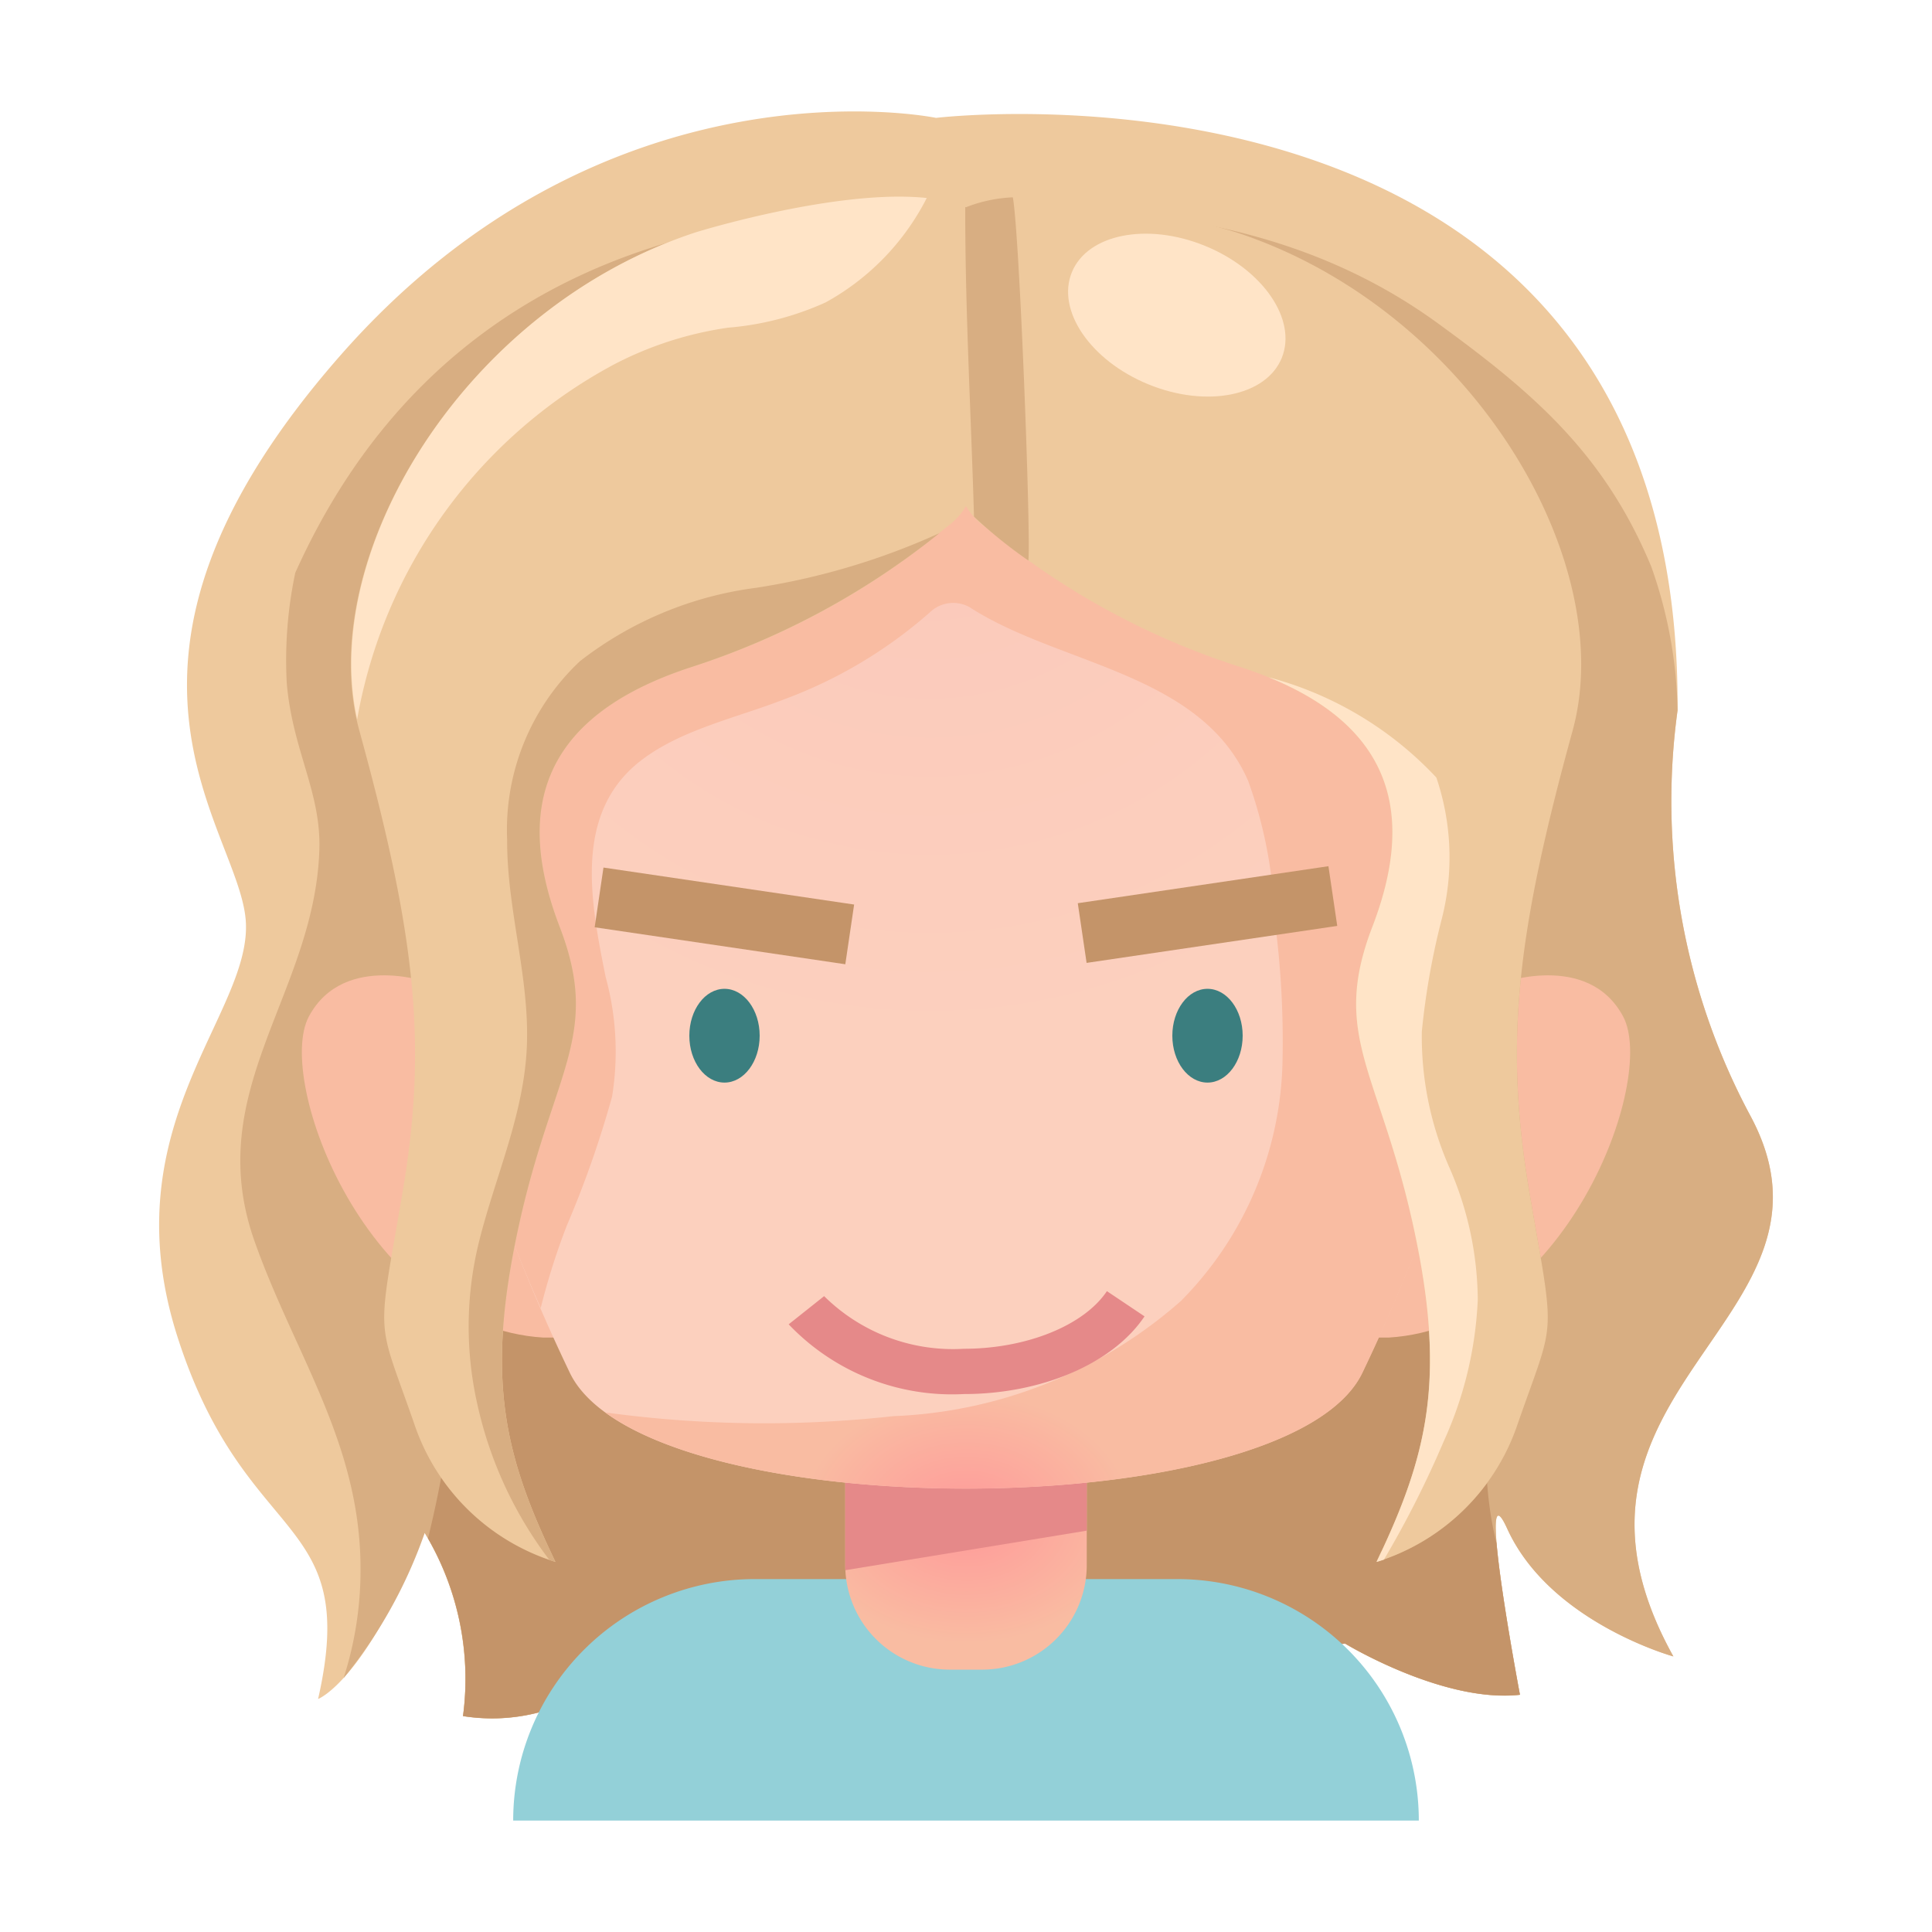 <svg xmlns="http://www.w3.org/2000/svg" version="1.1" xmlns:xlink="http://www.w3.org/1999/xlink" width="512" height="512" x="0" y="0" viewBox="0 0 64 64" style="enable-background:new 0 0 512 512" xml:space="preserve" class=""><g><radialGradient id="a" cx="-59.992" cy="50.309" r="4.123" gradientTransform="matrix(1.333 0 0 1 111.99 0)" gradientUnits="userSpaceOnUse"><stop offset="0" stop-color="#f99"></stop><stop offset="1" stop-color="#f9bca2"></stop></radialGradient><radialGradient xlink:href="#a" id="b" cx="55.289" cy="55.407" r="45.067"></radialGradient><radialGradient id="c" cx="21.891" cy="9.609" r="20.088" gradientTransform="matrix(1.027 0 0 1.03 8.332 4.194)" gradientUnits="userSpaceOnUse"><stop offset="0" stop-color="#fbc8ba"></stop><stop offset="1" stop-color="#fcd0be"></stop></radialGradient><radialGradient xlink:href="#a" id="d" cx="32" cy="28.309" r="19.557"></radialGradient><path fill="#eec99d" d="M49.925 50.634c-1.053-2.317.424 5.506.424 5.506-2.541.282-5.789-1.694-5.789-1.694s-13.976 1.411-18.07.706-3.953-1.412-6.353.423a6.136 6.136 0 0 1-4.8 1.271 9.382 9.382 0 0 0-1.271-6.071c-1.976 4.941-3.529 5.506-3.529 5.506 1.412-6.212-2.4-4.941-4.659-12s2.541-10.729 2.259-13.835-5.788-8.471 3.106-18.635 19.765-7.906 19.765-7.906S55.713.94 55.572 23.528a22.057 22.057 0 0 0 2.4 13.412c3.671 6.776-7.482 9.035-2.541 17.929 0 0-4.094-1.129-5.506-4.235z" opacity="1" data-original="#eec99d" class=""></path><path fill="#d8ae82" d="M57.972 36.94a22.057 22.057 0 0 1-2.4-13.412 14.993 14.993 0 0 0-.871-4.756c-1.553-3.741-3.9-5.758-7.083-8.071-4.874-3.545-10.745-4.042-16.658-3.717-2.536.139-15.389-.894-21.179 11.991a14.041 14.041 0 0 0-.281 3.661c.192 2.23 1.141 3.6 1.079 5.518-.156 4.786-3.913 7.964-2.148 12.96 1.327 3.759 3.528 6.707 3.512 10.9a11.658 11.658 0 0 1-.562 3.577 15.918 15.918 0 0 0 2.688-4.812 9.382 9.382 0 0 1 1.271 6.071 6.136 6.136 0 0 0 4.8-1.271c2.4-1.835 2.259-1.129 6.353-.423s18.07-.706 18.07-.706 3.247 1.976 5.789 1.694c0 0-1.477-7.823-.424-5.506 1.412 3.106 5.506 4.235 5.506 4.235-4.944-8.898 6.209-11.157 2.538-17.933z" opacity="1" data-original="#d8ae82" class=""></path><path fill="#c49469" d="M49.723 41.965c.11-.991.238-1.979.372-2.967-3.458.085-6.917.222-10.377.491-7.865.613-16.32 2.54-24.411 2.571q-.056 1.08-.123 2.156a36.442 36.442 0 0 1-1.006 6.745 9.291 9.291 0 0 1 1.159 5.885 6.136 6.136 0 0 0 4.8-1.271c2.4-1.835 2.259-1.129 6.353-.423s18.07-.706 18.07-.706 3.247 1.976 5.789 1.694c0 0-.633-3.35-.774-5.016-.731-2.886-.165-6.332.148-9.159z" opacity="1" data-original="#c49469"></path><path fill="#93d0d8" d="M25 52.309h14a8 8 0 0 1 8 8H17a8 8 0 0 1 8-8z" opacity="1" data-original="#93d0d8"></path><path fill="url(#a)" d="M28 45.309h8v6.536a3.464 3.464 0 0 1-3.464 3.464h-1.072A3.464 3.464 0 0 1 28 51.845v-6.536z" opacity="1" data-original="url(#a)" class=""></path><path fill="#e58989" d="m36 50.705-8 1.31v-6.706h8z" opacity="1" data-original="#e58989"></path><path fill="url(#a)" d="M14.345 32.586s-2.941-1.1-4.113 1.086C9.1 35.784 12.162 43.957 18 44.309h28c5.838-.352 8.9-8.525 7.768-10.637-1.172-2.186-4.113-1.086-4.113-1.086z" opacity="1" data-original="url(#a)" class=""></path><path fill="url(#c)" d="M18.86 45.441a60.814 60.814 0 0 1-3.692-9.791 37.177 37.177 0 0 1-1.131-6.984 27.768 27.768 0 0 1 2.143-12.179c2.379-5.144 6.241-9.178 15.8-9.178s13.46 4.034 15.839 9.178a27.768 27.768 0 0 1 2.143 12.179 37.177 37.177 0 0 1-1.131 6.984 60.814 60.814 0 0 1-3.692 9.791c-2.382 5.159-23.896 5.159-26.279 0z" opacity="1" data-original="url(#c)" class=""></path><path fill="url(#a)" d="M47.82 16.487c-2.379-5.144-6.28-9.178-15.839-9.178s-13.422 4.034-15.8 9.178a27.768 27.768 0 0 0-2.143 12.179 37.177 37.177 0 0 0 1.131 6.984 54.882 54.882 0 0 0 2.743 7.68 22.885 22.885 0 0 1 .863-2.727 34.189 34.189 0 0 0 1.5-4.273 9.334 9.334 0 0 0-.214-3.973c-.489-2.459-1.1-5.458 1.22-7.2 1.327-1 3.149-1.388 4.68-1.985a15.352 15.352 0 0 0 4.84-2.885 1.111 1.111 0 0 1 1.323-.17c2.952 1.914 7.651 2.151 9.222 5.749a14.794 14.794 0 0 1 .879 4.595 30.559 30.559 0 0 1 .258 4.779 11.594 11.594 0 0 1-3.364 7.857 15.3 15.3 0 0 1-9.533 3.815 38.762 38.762 0 0 1-9.539-.124c5.158 3.767 22.94 3.32 25.1-1.342a60.814 60.814 0 0 0 3.692-9.791 37.177 37.177 0 0 0 1.131-6.984 27.768 27.768 0 0 0-2.15-12.184z" opacity="1" data-original="url(#a)" class=""></path><path fill="#d8ae82" d="M51.5 25.671c-1.044 2.587-2.4 5.383-2.688 8.187a24.928 24.928 0 0 0 .06 4.453 13.27 13.27 0 0 1-.06 8.1 15.291 15.291 0 0 1-3.066 5c-.052.111-.094.215-.149.327a7.177 7.177 0 0 0 4.659-4.518c1.271-3.67 1.271-2.682.424-7.623-.824-4.809-.5-8.313 1.267-14.849a7.833 7.833 0 0 0-.447.923z" opacity="1" data-original="#d8ae82" class=""></path><path fill="#eec99d" d="M40.941 7.693S34.6 5.723 32 6.865c-2.6-1.142-8.941.828-8.941.828-7.759 2.541-12.706 10.871-11.153 16.518C13.8 31.1 14.165 34.658 13.318 39.6s-.847 3.953.424 7.623A7.177 7.177 0 0 0 18.4 51.74c-1.7-3.529-2.289-6.035-1.271-10.87 1.129-5.365 2.823-6.495 1.412-10.165s-.847-6.918 4.376-8.612a25.149 25.149 0 0 0 8.471-4.659 2.209 2.209 0 0 0 .611-.67 2.209 2.209 0 0 0 .611.67 25.149 25.149 0 0 0 8.471 4.659c5.223 1.694 5.788 4.941 4.376 8.612s.283 4.8 1.412 10.165c1.018 4.835.424 7.341-1.271 10.87a7.177 7.177 0 0 0 4.659-4.518c1.271-3.67 1.271-2.682.424-7.623s-.484-8.5 1.412-15.388c1.554-5.647-3.388-13.977-11.152-16.518z" opacity="1" data-original="#eec99d" class=""></path><path fill="#d8ae82" d="M34.066 18.568c.087-.835-.291-10.843-.515-12.031A4.783 4.783 0 0 0 32 6.865l-.025-.008c-.005 3.424.192 6.843.29 10.258a15.6 15.6 0 0 0 1.801 1.453zM25.04 19.473a12 12 0 0 0-5.825 2.427 7.659 7.659 0 0 0-2.415 5.925c-.011 2.284.741 4.536.654 6.805-.087 2.3-1.069 4.378-1.605 6.582a11.689 11.689 0 0 0-.028 5.343 13.237 13.237 0 0 0 2.379 5.122c.126.042.2.063.2.063-1.7-3.529-2.289-6.035-1.271-10.87 1.129-5.365 2.823-6.495 1.412-10.165s-.847-6.918 4.376-8.612a25.74 25.74 0 0 0 8.2-4.43 23.186 23.186 0 0 1-6.077 1.81z" opacity="1" data-original="#d8ae82" class=""></path><g fill="#ffe4c7"><path d="M20.339 12.073a11.762 11.762 0 0 1 3.779-1.218 9.747 9.747 0 0 0 3.231-.837A8.181 8.181 0 0 0 30.7 6.559c-2.966-.315-7.644 1.134-7.644 1.134C15.465 10.179 10.588 18.2 11.831 23.83a16.582 16.582 0 0 1 8.508-11.757z" fill="#ffe4c7" opacity="1" data-original="#ffe4c7" class=""></path><ellipse cx="38.98" cy="10.445" rx="2.478" ry="3.755" transform="rotate(-67.79 38.977 10.44)" fill="#ffe4c7" opacity="1" data-original="#ffe4c7" class=""></ellipse><path d="M47.1 34.168a24.565 24.565 0 0 1 .665-3.745 8.231 8.231 0 0 0-.184-4.666 11.707 11.707 0 0 0-5.56-3.323c4.349 1.767 4.762 4.833 3.439 8.271-1.411 3.67.283 4.8 1.412 10.165 1.018 4.835.424 7.341-1.271 10.87 0 0 .094-.025.243-.075a33.149 33.149 0 0 0 1.971-3.895 12.634 12.634 0 0 0 1.138-4.716A11.085 11.085 0 0 0 48 38.647a10.757 10.757 0 0 1-.9-4.479z" fill="#ffe4c7" opacity="1" data-original="#ffe4c7" class=""></path></g><ellipse cx="24" cy="34.309" fill="#3b7e7f" rx="1.165" ry="1.553" opacity="1" data-original="#3b7e7f"></ellipse><ellipse cx="40" cy="34.309" fill="#3b7e7f" rx="1.165" ry="1.553" opacity="1" data-original="#3b7e7f"></ellipse><path fill="#e58989" d="m27.3 42.936-1.174.934a7.472 7.472 0 0 0 5.8 2.31c2.589 0 4.939-1.01 5.988-2.574l-1.246-.835c-.766 1.142-2.672 1.909-4.742 1.909a6.065 6.065 0 0 1-4.626-1.744z" opacity="1" data-original="#e58989"></path><g fill="#c49469"><path d="m19.699 30.717.292-1.978 8.303 1.225-.292 1.978zM35.703 29.92l8.303-1.226.292 1.978-8.303 1.225z" fill="#c49469" opacity="1" data-original="#c49469"></path></g></g></svg>